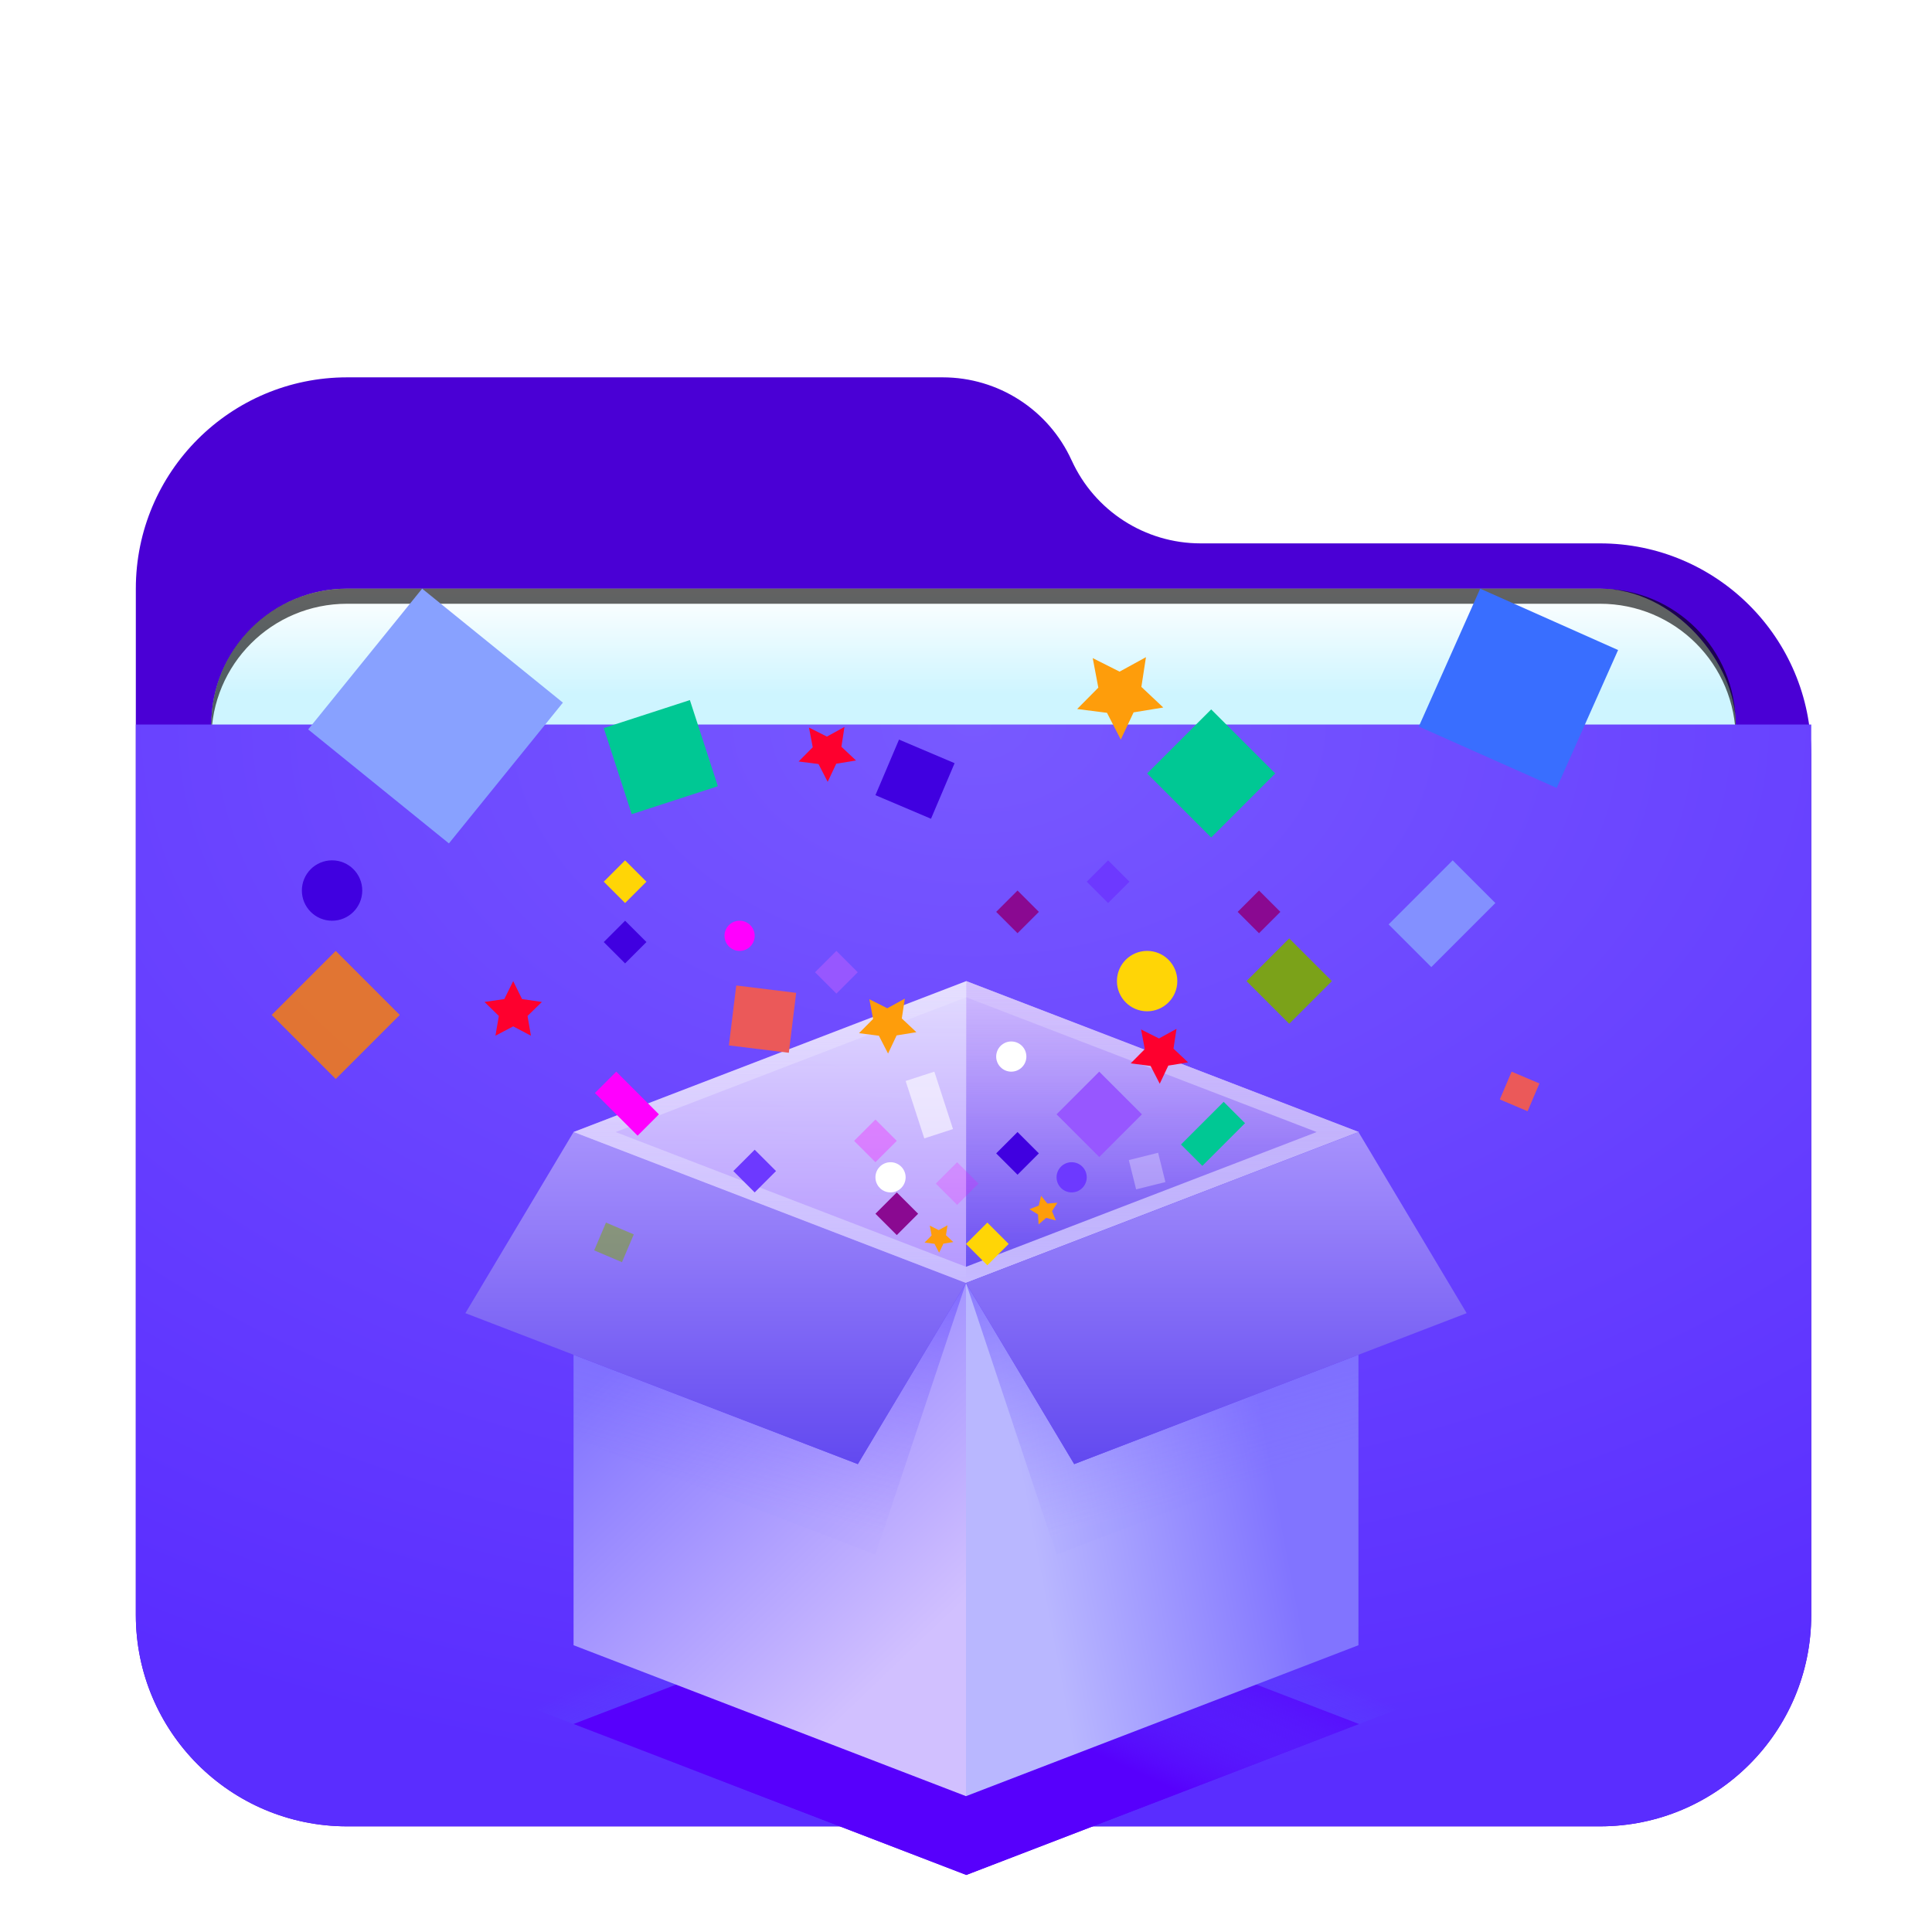 <svg width="128" height="128" version="1.1" viewBox="0 0 128 128" xmlns="http://www.w3.org/2000/svg" xmlns:xlink="http://www.w3.org/1999/xlink">
<defs>
<filter id="folder-applications-stack-128px-a" x="-14.4%" y="-16.7%" width="128.8%" height="133.3%">
<feOffset dy="2" in="SourceAlpha" result="shadowOffsetOuter1"/>
<feGaussianBlur in="shadowOffsetOuter1" result="shadowBlurOuter1" stdDeviation="3"/>
<feComposite in="shadowBlurOuter1" in2="SourceAlpha" operator="out" result="shadowBlurOuter1"/>
<feColorMatrix in="shadowBlurOuter1" result="shadowMatrixOuter1" values="0 0 0 0 0   0 0 0 0 0   0 0 0 0 0  0 0 0 0.2 0"/>
<feMerge>
<feMergeNode in="shadowMatrixOuter1"/>
<feMergeNode in="SourceGraphic"/>
</feMerge>
</filter>
<path id="folder-applications-stack-128px-f" d="m0 0h111v59c0 7.732-6.268 14-14 14h-83c-7.732 0-14-6.268-14-14v-59z"/>
<linearGradient id="folder-applications-stack-128px-i" x1="66.942%" x2="46.177%" y1="57.383%" y2="40.193%">
<stop stop-color="#5700FC" offset="0"/>
<stop stop-color="#5867FF" stop-opacity="0" offset="1"/>
</linearGradient>
<linearGradient id="folder-applications-stack-128px-k" x1="60.702%" x2="44.657%" y1="25.945%" y2="86.932%">
<stop stop-color="#5C3FFF" offset="0"/>
<stop stop-color="#816AFF" stop-opacity=".054" offset="1"/>
</linearGradient>
<linearGradient id="folder-applications-stack-128px-l" x1="50%" x2="50%" y1="-22.147%" y2="100%">
<stop stop-color="#B6A2FF" offset="0"/>
<stop stop-color="#6249F0" offset="1"/>
</linearGradient>
<filter id="filter1016" x="-.034" y="-.082" width="1.068" height="1.163" color-interpolation-filters="sRGB">
<feGaussianBlur stdDeviation="1.43"/>
</filter>
<linearGradient id="linearGradient964" x1="-70" x2="-70" y1="96.088" y2="103" gradientUnits="userSpaceOnUse">
<stop stop-color="#fff" offset="0"/>
<stop stop-color="#cef5ff" offset="1"/>
</linearGradient>
<radialGradient id="radialGradient1181" cx="45.008" cy="0" r="87.462" gradientTransform="scale(1.233 .811)" gradientUnits="userSpaceOnUse">
<stop stop-color="#7859FF" offset="0"/>
<stop stop-color="#5A2DFF" offset="1"/>
</radialGradient>
<linearGradient id="linearGradient1183" x1="31.554" x2="21.766" y1="117.39" y2="109.28" gradientTransform="scale(1.613 .62)" gradientUnits="userSpaceOnUse" xlink:href="#folder-applications-stack-128px-i"/>
<linearGradient id="linearGradient1185" x1="46.432" x2="36.644" y1="117.39" y2="109.28" gradientTransform="scale(1.613 .62)" gradientUnits="userSpaceOnUse" xlink:href="#folder-applications-stack-128px-i"/>
<linearGradient id="linearGradient1187" x1="32.136" x2="16.29" y1="40.44" y2="18.837" gradientTransform="scale(.874 1.143)" gradientUnits="userSpaceOnUse">
<stop stop-color="#D1C0FF" offset="0"/>
<stop stop-color="#8375FF" offset="1"/>
</linearGradient>
<linearGradient id="linearGradient1189" x1="24.161" x2="19.832" y1="16.637" y2="33.092" gradientTransform="scale(.964 1.038)" gradientUnits="userSpaceOnUse" xlink:href="#folder-applications-stack-128px-k"/>
<linearGradient id="linearGradient1191" x1="13.777" x2="13.777" y1="6.296" y2="39.291" gradientTransform="scale(1.228 .814)" gradientUnits="userSpaceOnUse" xlink:href="#folder-applications-stack-128px-l"/>
<linearGradient id="linearGradient1193" x1="20.778" x2="20.778" y2="126.69" gradientTransform="scale(1.613 .62)" gradientUnits="userSpaceOnUse">
<stop stop-color="#FFF" stop-opacity=".8" offset="0"/>
<stop stop-color="#882AFF" stop-opacity=".117" offset="1"/>
</linearGradient>
<linearGradient id="linearGradient1195" x1="40.777" x2="40.777" y1="-5.052" y2="22.812" gradientTransform="scale(1.141 .877)" gradientUnits="userSpaceOnUse">
<stop stop-color="#CAA2FF" stop-opacity=".3" offset="0"/>
<stop stop-color="#6249F0" offset="1"/>
</linearGradient>
<linearGradient id="linearGradient1197" x1="20.778" x2="20.778" y1="-2.6747e-10" y2="32.255" gradientTransform="scale(1.613 .62)" gradientUnits="userSpaceOnUse">
<stop stop-color="#FFF" stop-opacity=".1" offset="0"/>
<stop stop-color="#C6B9FF" offset="1"/>
</linearGradient>
<linearGradient id="linearGradient1199" x1="43.817" x2="61.868" y1="34.016" y2="29.531" gradientTransform="scale(.874 1.143)" gradientUnits="userSpaceOnUse">
<stop stop-color="#B9B7FF" offset="0"/>
<stop stop-color="#8174FF" offset="1"/>
</linearGradient>
<linearGradient id="linearGradient1201" x1="51.143" x2="46.814" y1="16.637" y2="33.092" gradientTransform="scale(.964 1.038)" gradientUnits="userSpaceOnUse" xlink:href="#folder-applications-stack-128px-k"/>
<linearGradient id="linearGradient1203" x1="40.79" x2="40.79" y1="6.296" y2="39.291" gradientTransform="scale(1.228 .814)" gradientUnits="userSpaceOnUse" xlink:href="#folder-applications-stack-128px-l"/>
</defs>
<path d="m71 28.5c1.522 3.349 4.862 5.5 8.541 5.5h26.458c7.732 0 14 6.268 14 14v57c0 7.732-6.268 14-14 14h-83c-7.732 0-14-6.268-14-14v-68c0-7.732 6.268-14 14-14h39.458c3.679 0 7.019 2.151 8.541 5.5z" fill="#4a00d5" fill-rule="evenodd" filter="url(#folder-applications-stack-128px-a)"/>
<g transform="translate(138,-57)" fill-rule="evenodd">
<rect x="-124" y="96" width="101" height="42" rx="9" ry="9" fill-opacity=".2" filter="url(#filter1016)" style="paint-order:stroke fill markers"/>
<rect x="-124" y="96" width="101" height="42" rx="9" ry="9" fill="url(#linearGradient964)" style="paint-order:stroke fill markers"/>
<path d="m-115 96c-4.986 0-9 4.014-9 9v1c0-4.986 4.014-9 9-9h83c4.986 0 9 4.014 9 9v-1c0-4.986-4.014-9-9-9z" opacity=".615" style="paint-order:stroke fill markers"/>
</g>
<g transform="translate(9,46)" fill="none" fill-rule="evenodd" filter="url(#folder-applications-stack-128px-a)">
<mask fill="#fff">
<use width="100%" height="100%" xlink:href="#folder-applications-stack-128px-f"/>
</mask>
<use width="100%" height="100%" fill="url(#radialGradient1181)" xlink:href="#folder-applications-stack-128px-f"/>
<g mask="url(#folder-applications-stack-128px-h)">
<g transform="translate(5,-9)">
<polygon points="0 66 50.019 85.22 76.039 75.22 26.019 56" fill="url(#linearGradient1183)"/>
<polygon transform="matrix(-1 0 0 1 124.04 0)" points="24 66 74.019 85.22 100.04 75.22 50.019 56" fill="url(#linearGradient1185)"/>
<g transform="translate(16.5,26)">
<path d="m33.5 20v34l-26-10v-19.244l18.833 7.244z" fill="url(#linearGradient1187)"/>
<polygon points="7.5 10 33.5 20 27.5 38 7.5 30.309" fill="url(#linearGradient1189)" opacity=".5"/>
<polygon points="7.5 10 33.5 20 26.333 32 0.333 22" fill="url(#linearGradient1191)"/>
<polygon points="7.5 10 33.5 20 59.519 10 33.519 0" fill="url(#linearGradient1193)"/>
<polygon points="59.519 10 33.519 0 33.5 20" fill="url(#linearGradient1195)"/>
<path d="m8.893 10 24.607 9.464 24.626-9.464-24.607-9.464z" stroke="url(#linearGradient1197)"/>
<path d="m59.5 24.756v19.244l-26 10v-34l7.167 12z" fill="url(#linearGradient1199)"/>
<polygon transform="matrix(-1,0,0,1,93,0)" points="33.5 10 59.5 20 53.5 38 33.5 30.309" fill="url(#linearGradient1201)" opacity=".5"/>
<polygon transform="matrix(-1 0 0 1 100.17 0)" points="40.667 10 66.667 20 59.5 32 33.5 22" fill="url(#linearGradient1203)"/>
</g>
<g transform="translate(4)">
<circle cx="58" cy="26" r="2" fill="#ffd506"/>
<circle cx="31" cy="23" r="1" fill="#ff00fe"/>
<circle cx="4" cy="20" r="2" fill="#4000e0"/>
<rect transform="rotate(23,42.622,12.622)" x="40.622" y="10.622" width="4" height="4" fill="#4000e0"/>
<rect transform="rotate(23,82.678,33.311)" x="81.678" y="32.311" width="2" height="2" fill="#eb5959"/>
<rect transform="rotate(45,49.414,37.414)" x="48.414" y="36.414" width="2" height="2" fill="#4000e0"/>
<rect transform="rotate(45,45.414,39.414)" x="44.414" y="38.414" width="2" height="2" fill="#ff00fe" opacity=".2"/>
<rect transform="rotate(45,41.414,41.414)" x="40.414" y="40.414" width="2" height="2" fill="#8a0991"/>
<rect transform="rotate(45,47.414,43.414)" x="46.414" y="42.414" width="2" height="2" fill="#ffd506"/>
<circle cx="49" cy="31" r="1" fill="#fff"/>
<circle cx="53" cy="39" r="1" fill="#6d39ff"/>
<circle cx="41" cy="39" r="1" fill="#fff"/>
<rect transform="rotate(45,49.414,21.414)" x="48.414" y="20.414" width="2" height="2" fill="#8a0991"/>
<rect transform="rotate(72,43.57,34.211)" x="41.569" y="33.211" width="4" height="2" fill="#fff" opacity=".6"/>
<rect transform="rotate(45,55.414,19.414)" x="54.414" y="18.414" width="2" height="2" fill="#6d39ff"/>
<rect transform="rotate(45,23.414,23.414)" x="22.414" y="22.414" width="2" height="2" fill="#4000e0"/>
<rect transform="rotate(45,37.414,25.414)" x="36.414" y="24.414" width="2" height="2" fill="#9757ff"/>
<rect transform="rotate(45,23.414,19.414)" x="22.414" y="18.414" width="2" height="2" fill="#ffd506"/>
<rect transform="rotate(45,67.414,26)" x="65.414" y="24" width="4" height="4" fill="#7dac00" opacity=".9"/>
<rect transform="rotate(45,65.414,21.414)" x="64.414" y="20.414" width="2" height="2" fill="#8a0991"/>
<rect transform="rotate(45,62.364,36.121)" x="61.364" y="34.121" width="2" height="4" fill="#00c894"/>
<rect transform="rotate(45,32,38.586)" x="31" y="37.586" width="2" height="2" fill="#6d39ff"/>
<rect transform="rotate(45,40,36.586)" x="39" y="35.586" width="2" height="2" fill="#ff00fe" opacity=".3"/>
<rect transform="rotate(76,58,38.586)" x="57" y="37.586" width="2" height="2" fill="#fff" opacity=".3"/>
<rect transform="rotate(45,54.828,34.828)" x="52.828" y="32.828" width="4" height="4" fill="#9757ff"/>
<rect transform="rotate(45,62.243,12.243)" x="59.243" y="9.243" width="6" height="6" fill="#00c894"/>
<rect transform="rotate(24,82.601,6.601)" x="77.601" y="1.601" width="10" height="10" fill="#396eff"/>
<rect transform="rotate(-51,10.855,8.439)" x="4.855" y="2.439" width="12" height="12" fill="#88a1ff"/>
<rect transform="rotate(45,4.243,28.243)" x="1.243" y="25.243" width="6" height="6" fill="#ff8100" fill-opacity=".8"/>
<rect transform="rotate(23,22.678,43.311)" x="21.678" y="42.311" width="2" height="2" fill="#7dac00" opacity=".5"/>
<rect transform="rotate(45,23.536,34.121)" x="21.536" y="33.121" width="4" height="2" fill="#ff00fe"/>
<polygon points="16.951 28.309 17.176 29.618 16 29 14.824 29.618 15.049 28.309 14.098 27.382 15.412 27.191 16 26 16.588 27.191 17.902 27.382" fill="#fe002e"/>
<polygon transform="rotate(-37,58.8,30.8)" points="59.752 31.11 59.976 32.419 58.801 31.801 57.625 32.419 57.85 31.11 56.899 30.183 58.213 29.992 58.801 28.801 59.389 29.992 60.703 30.183" fill="#fe002e"/>
<polygon transform="rotate(-37,36.8,10.8)" points="37.752 11.11 37.976 12.419 36.801 11.801 35.625 12.419 35.85 11.11 34.899 10.183 36.213 9.992 36.801 8.801 37.389 9.992 38.703 10.183" fill="#fe002e"/>
<polygon transform="rotate(-37,40.8,28.8)" points="41.752 29.11 41.976 30.419 40.801 29.801 39.625 30.419 39.85 29.11 38.899 28.183 40.213 27.992 40.801 26.801 41.389 27.992 42.703 28.183" fill="#fe9d0b"/>
<polygon transform="rotate(-37,56.201,6.998)" points="57.628 7.461 57.965 9.425 56.201 8.498 54.438 9.425 54.775 7.461 53.348 6.071 55.32 5.784 56.201 3.998 57.083 5.784 59.055 6.071" fill="#fe9d0b"/>
<polygon transform="rotate(-37,44.201,42.998)" points="44.677 43.152 44.789 43.807 44.201 43.498 43.614 43.807 43.726 43.152 43.25 42.689 43.907 42.593 44.201 41.998 44.495 42.593 45.152 42.689" fill="#fe9d0b"/>
<polygon transform="rotate(-13,51.2,41.2)" points="51.675 41.354 51.787 42.008 51.199 41.699 50.612 42.008 50.724 41.354 50.248 40.89 50.905 40.795 51.199 40.199 51.493 40.795 52.15 40.89" fill="#fe9d0b"/>
<polygon transform="rotate(45,77.536,21.536)" points="75.536 18.536 79.536 18.536 79.536 24.536 75.536 24.536" fill="#88a1ff" opacity=".8"/>
<polygon transform="rotate(-18,25.78,11.162)" points="22.78 8.162 28.78 8.162 28.78 14.162 22.78 14.162" fill="#00c894"/>
<polygon transform="rotate(7,32.52,28.52)" points="30.52 26.52 34.52 26.52 34.52 30.52 30.52 30.52" fill="#eb5959"/>
</g>
</g>
</g>
</g>
</svg>
